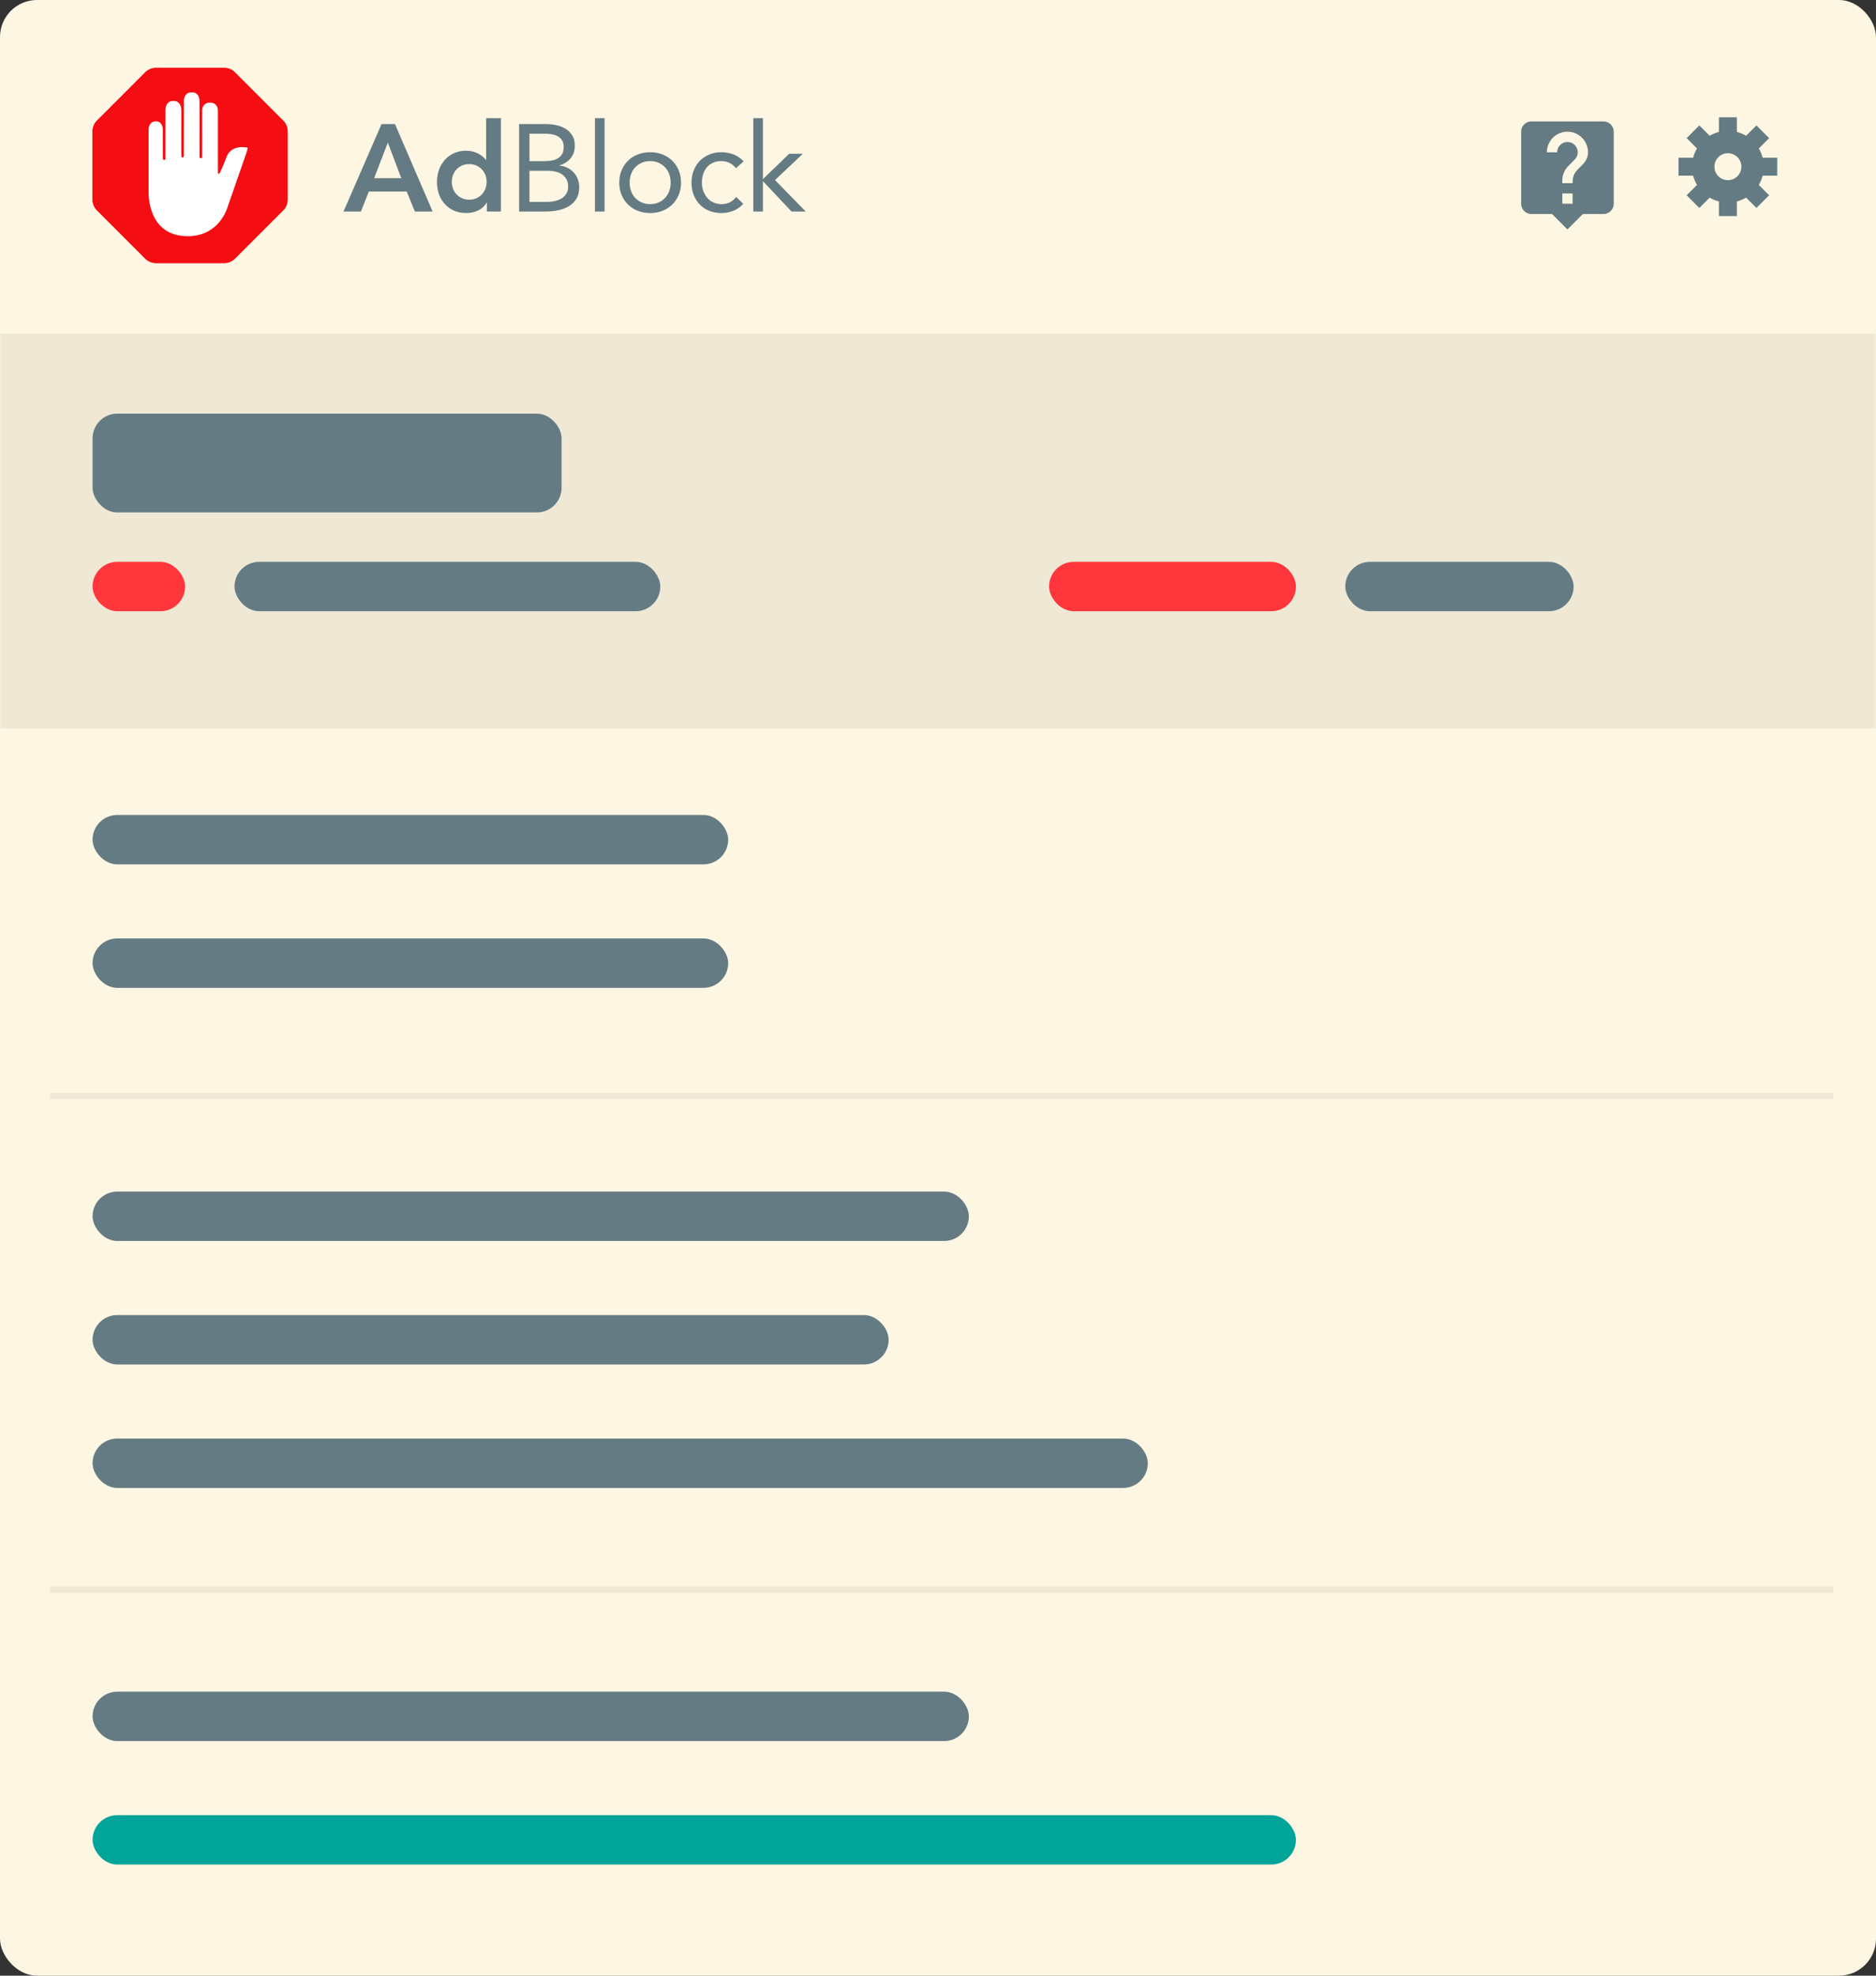 <svg xmlns="http://www.w3.org/2000/svg" xmlns:xlink="http://www.w3.org/1999/xlink" width="304" height="320" viewBox="0 0 304 320">
    <rect x="0" y="0" width="304" height="320" fill="#333333" stroke="none"/>
    <defs>
        <rect id="a" width="304" height="320" rx="6"/>
    </defs>
    <g fill="none" fill-rule="evenodd">
        <mask id="b" fill="#fff">
            <use xlink:href="#a"/>
        </mask>
        <use fill="#FDF6E3" xlink:href="#a"/>
        <path fill="#EEE8D5" d="M0 54h304v64H0z" mask="url(#b)"/>
        <g stroke="#EEE8D5" stroke-linecap="square" mask="url(#b)">
            <path d="M8.566 177.5h288M8.566 257.5h288"/>
        </g>
        <g mask="url(#b)">
            <path fill="#657B83" fill-rule="nonzero" d="M61.827 20.1h2.18l6.1 14.16h-2.88l-1.32-3.24h-6.14l-1.28 3.24h-2.82l6.16-14.16zm3.2 8.76l-2.18-5.76-2.22 5.76h4.4zm13.867 3.96h-.04a3.087 3.087 0 0 1-1.4 1.28c-.587.266-1.22.4-1.9.4-.747 0-1.41-.13-1.99-.39a4.459 4.459 0 0 1-1.49-1.07 4.575 4.575 0 0 1-.94-1.6 5.986 5.986 0 0 1-.32-1.98c0-.707.113-1.367.34-1.98a4.924 4.924 0 0 1 .95-1.6c.406-.454.896-.81 1.47-1.07.573-.26 1.2-.39 1.88-.39.453 0 .853.046 1.2.14.346.093.653.213.92.36.266.146.493.303.68.47.186.166.34.33.46.49h.06v-6.74h2.4v15.12h-2.28v-1.44zm-5.68-3.36c0 .373.063.733.19 1.08.126.346.313.653.56.92.246.266.543.48.89.64.346.16.74.24 1.18.24.44 0 .833-.08 1.18-.24a2.79 2.79 0 0 0 .89-.64 2.71 2.71 0 0 0 .56-.92c.126-.347.19-.707.19-1.08 0-.374-.064-.734-.19-1.08a2.71 2.71 0 0 0-.56-.92 2.79 2.79 0 0 0-.89-.64c-.347-.16-.74-.24-1.18-.24-.44 0-.834.08-1.18.24a2.79 2.79 0 0 0-.89.64 2.71 2.71 0 0 0-.56.92c-.127.346-.19.706-.19 1.08zM84.12 20.1h4.32c.587 0 1.16.06 1.72.18s1.06.316 1.5.59c.44.273.797.63 1.07 1.07.274.44.41.986.41 1.64 0 .826-.223 1.51-.67 2.05-.446.54-1.05.923-1.81 1.15v.04a3.563 3.563 0 0 1 2.29 1.1c.287.306.51.663.67 1.07.16.406.24.843.24 1.31 0 .786-.163 1.433-.49 1.94a3.65 3.65 0 0 1-1.28 1.21c-.526.3-1.12.51-1.78.63-.66.12-1.316.18-1.97.18h-4.22V20.1zm1.68 6h2.32c.4 0 .79-.027 1.17-.08.38-.054.724-.164 1.03-.33.307-.167.554-.4.74-.7.187-.3.28-.697.28-1.19 0-.44-.086-.797-.26-1.07a1.9 1.9 0 0 0-.69-.65 2.982 2.982 0 0 0-.98-.33 6.862 6.862 0 0 0-1.11-.09h-2.5v4.44zm0 6.6h2.84c.414 0 .824-.044 1.23-.13a3.627 3.627 0 0 0 1.1-.42 2.33 2.33 0 0 0 .79-.76c.2-.314.3-.697.3-1.15 0-.494-.096-.907-.29-1.24a2.303 2.303 0 0 0-.76-.8c-.313-.2-.673-.34-1.08-.42a6.46 6.46 0 0 0-1.25-.12H85.8v5.04zm10.607-13.56h1.56v15.12h-1.56V19.14zm3.947 10.44c0-.734.127-1.4.38-2 .253-.6.6-1.117 1.04-1.55.44-.434.967-.77 1.58-1.01.613-.24 1.28-.36 2-.36s1.387.12 2 .36 1.14.576 1.58 1.01c.44.433.787.95 1.04 1.55.253.6.38 1.266.38 2 0 .733-.127 1.4-.38 2-.253.6-.6 1.116-1.04 1.55-.44.433-.967.77-1.58 1.01-.613.24-1.28.36-2 .36s-1.387-.12-2-.36a4.621 4.621 0 0 1-1.58-1.01 4.731 4.731 0 0 1-1.04-1.55c-.253-.6-.38-1.267-.38-2zm1.68 0c0 .493.077.95.23 1.37.153.42.377.786.67 1.1.293.313.643.56 1.05.74.407.18.863.27 1.37.27.507 0 .963-.09 1.37-.27.407-.18.757-.427 1.05-.74.293-.314.517-.68.67-1.1.153-.42.23-.877.23-1.37 0-.494-.077-.95-.23-1.37a3.191 3.191 0 0 0-.67-1.1 3.189 3.189 0 0 0-1.05-.74 3.35 3.35 0 0 0-1.37-.27c-.507 0-.963.09-1.37.27-.407.18-.757.426-1.05.74-.293.313-.517.68-.67 1.1-.153.42-.23.876-.23 1.37zm17.227-2.34c-.333-.4-.693-.69-1.08-.87a2.996 2.996 0 0 0-1.28-.27c-.52 0-.98.09-1.38.27-.4.18-.73.43-.99.75s-.457.69-.59 1.11c-.133.42-.2.87-.2 1.35 0 .48.077.93.23 1.35.153.42.367.79.64 1.11.273.32.603.57.99.75.387.18.82.27 1.3.27 1.027 0 1.82-.387 2.38-1.16l1.16 1.1c-.453.52-.987.9-1.6 1.14-.613.24-1.26.36-1.94.36-.72 0-1.38-.12-1.98-.36-.6-.24-1.11-.58-1.53-1.02-.42-.44-.747-.96-.98-1.56-.233-.6-.35-1.26-.35-1.98 0-.707.117-1.36.35-1.96.233-.6.563-1.12.99-1.56a4.52 4.52 0 0 1 1.53-1.03 5.084 5.084 0 0 1 1.97-.37c.693 0 1.35.12 1.97.36a4.31 4.31 0 0 1 1.63 1.12l-1.24 1.1zm2.807-8.1h1.56v9.88l4.26-4.12h2.22l-4.52 4.26 4.98 5.1h-2.3l-4.64-4.92v4.92h-1.56V19.14z"/>
            <path fill="#F40D12" d="M23.54 11.716l-7.824 7.825A2.444 2.444 0 0 0 15 21.27v11.067c0 .648.258 1.27.716 1.728l7.824 7.825c.459.458 1.08.716 1.729.716h11.067c.648 0 1.27-.258 1.729-.716l7.824-7.825c.458-.458.716-1.08.716-1.728V21.27c0-.649-.258-1.27-.716-1.729l-7.824-7.825A2.444 2.444 0 0 0 36.336 11H25.269c-.648 0-1.27.258-1.729.716z"/>
            <path fill="#FFF" d="M30.426 38.26c5.236 0 6.478-4.803 6.478-4.803l3.005-8.635s.272-.896.222-.906c-2.799-.523-3.394 1.45-3.394 1.45s-1.075 2.793-1.242 2.793c-.167 0-.187-.207-.187-.207V17.916s.052-1.295-1.277-1.295c-1.33 0-1.262 1.297-1.262 1.297l.002 7.415s.018.298-.231.298c-.222 0-.21-.288-.21-.288V16.41s.083-1.46-1.262-1.46c-1.344 0-1.272 1.47-1.272 1.47l-.012 8.813s.017.271-.205.271c-.206 0-.199-.268-.199-.268v-7.39s.075-1.504-1.294-1.504c-1.345 0-1.273 1.532-1.273 1.532l-.012 7.802s.025.227-.187.227c-.224 0-.219-.227-.219-.227l-.01-4.718s.012-1.304-1.118-1.304c-1.202 0-1.18 1.304-1.18 1.304v10.183c.008-.002-.304 7.118 6.339 7.118z"/>
            <g>
                <path fill="#F40D12" d="M23.54 11.716l-7.824 7.825A2.444 2.444 0 0 0 15 21.27v11.067c0 .648.258 1.27.716 1.728l7.824 7.825c.459.458 1.08.716 1.729.716h11.067c.648 0 1.27-.258 1.729-.716l7.824-7.825c.458-.458.716-1.08.716-1.728V21.27c0-.649-.258-1.27-.716-1.729l-7.824-7.825A2.444 2.444 0 0 0 36.336 11H25.269c-.648 0-1.27.258-1.729.716z"/>
                <path fill="#FFF" d="M30.426 38.26c5.236 0 6.478-4.803 6.478-4.803l3.005-8.635s.272-.896.222-.906c-2.799-.523-3.394 1.45-3.394 1.45s-1.075 2.793-1.242 2.793c-.167 0-.187-.207-.187-.207V17.916s.052-1.295-1.277-1.295c-1.33 0-1.262 1.297-1.262 1.297l.002 7.415s.018.298-.231.298c-.222 0-.21-.288-.21-.288V16.41s.083-1.46-1.262-1.46c-1.344 0-1.272 1.47-1.272 1.47l-.012 8.813s.017.271-.205.271c-.206 0-.199-.268-.199-.268v-7.39s.075-1.504-1.294-1.504c-1.345 0-1.273 1.532-1.273 1.532l-.012 7.802s.025.227-.187.227c-.224 0-.219-.227-.219-.227l-.01-4.718s.012-1.304-1.118-1.304c-1.202 0-1.18 1.304-1.18 1.304v10.183c.008-.002-.304 7.118 6.339 7.118z"/>
            </g>
        </g>
        <g fill="#657B83" mask="url(#b)">
            <path d="M259.833 19.667h-11.666c-.925 0-1.667.75-1.667 1.666V33c0 .917.742 1.667 1.667 1.667h3.333l2.5 2.5 2.5-2.5h3.333c.917 0 1.667-.75 1.667-1.667V21.333c0-.916-.75-1.666-1.667-1.666zm-5 13.333h-1.666v-1.667h1.666V33zm1.725-6.458l-.75.766c-.6.609-.975 1.109-.975 2.359h-1.666v-.417c0-.917.375-1.75.975-2.358l1.033-1.05c.308-.3.492-.717.492-1.175 0-.917-.75-1.667-1.667-1.667s-1.667.75-1.667 1.667h-1.666a3.332 3.332 0 1 1 6.666 0c0 .733-.3 1.4-.775 1.875z"/>
            <path fill-rule="nonzero" d="M288 28.455v-2.91h-2.372a5.795 5.795 0 0 0-.62-1.496l1.677-1.677-2.057-2.057-1.677 1.677a5.795 5.795 0 0 0-1.496-.62V19h-2.91v2.372a5.795 5.795 0 0 0-1.496.62l-1.677-1.677-2.057 2.057 1.677 1.677a5.795 5.795 0 0 0-.62 1.496H272v2.91h2.372c.138.532.347 1.034.62 1.496l-1.677 1.677 2.057 2.057 1.677-1.677c.462.273.964.482 1.496.62V35h2.91v-2.372a5.795 5.795 0 0 0 1.496-.62l1.677 1.677 2.057-2.057-1.677-1.677c.273-.462.482-.964.62-1.496H288zm-8 .727a2.182 2.182 0 1 1 0-4.364 2.182 2.182 0 0 1 0 4.364z"/>
        </g>
        <g mask="url(#b)">
            <g transform="translate(15 67)">
                <rect width="76" height="16" fill="#657B83" rx="4"/>
                <rect width="103" height="8" y="65" fill="#657B83" rx="4"/>
                <rect width="142" height="8" y="126" fill="#657B83" rx="4"/>
                <rect width="142" height="8" y="207" fill="#657B83" rx="4"/>
                <rect width="195" height="8" y="227" fill="#00A498" rx="4"/>
                <rect width="171" height="8" y="166" fill="#657B83" rx="4"/>
                <rect width="103" height="8" y="85" fill="#657B83" rx="4"/>
                <rect width="129" height="8" y="146" fill="#657B83" rx="4"/>
                <rect width="15" height="8" y="24" fill="#FF363B" rx="4"/>
                <rect width="40" height="8" x="155" y="24" fill="#FF363B" rx="4"/>
                <rect width="69" height="8" x="23" y="24" fill="#657B83" rx="4"/>
                <rect width="37" height="8" x="203" y="24" fill="#657B83" rx="4"/>
            </g>
        </g>
    </g>
</svg>
